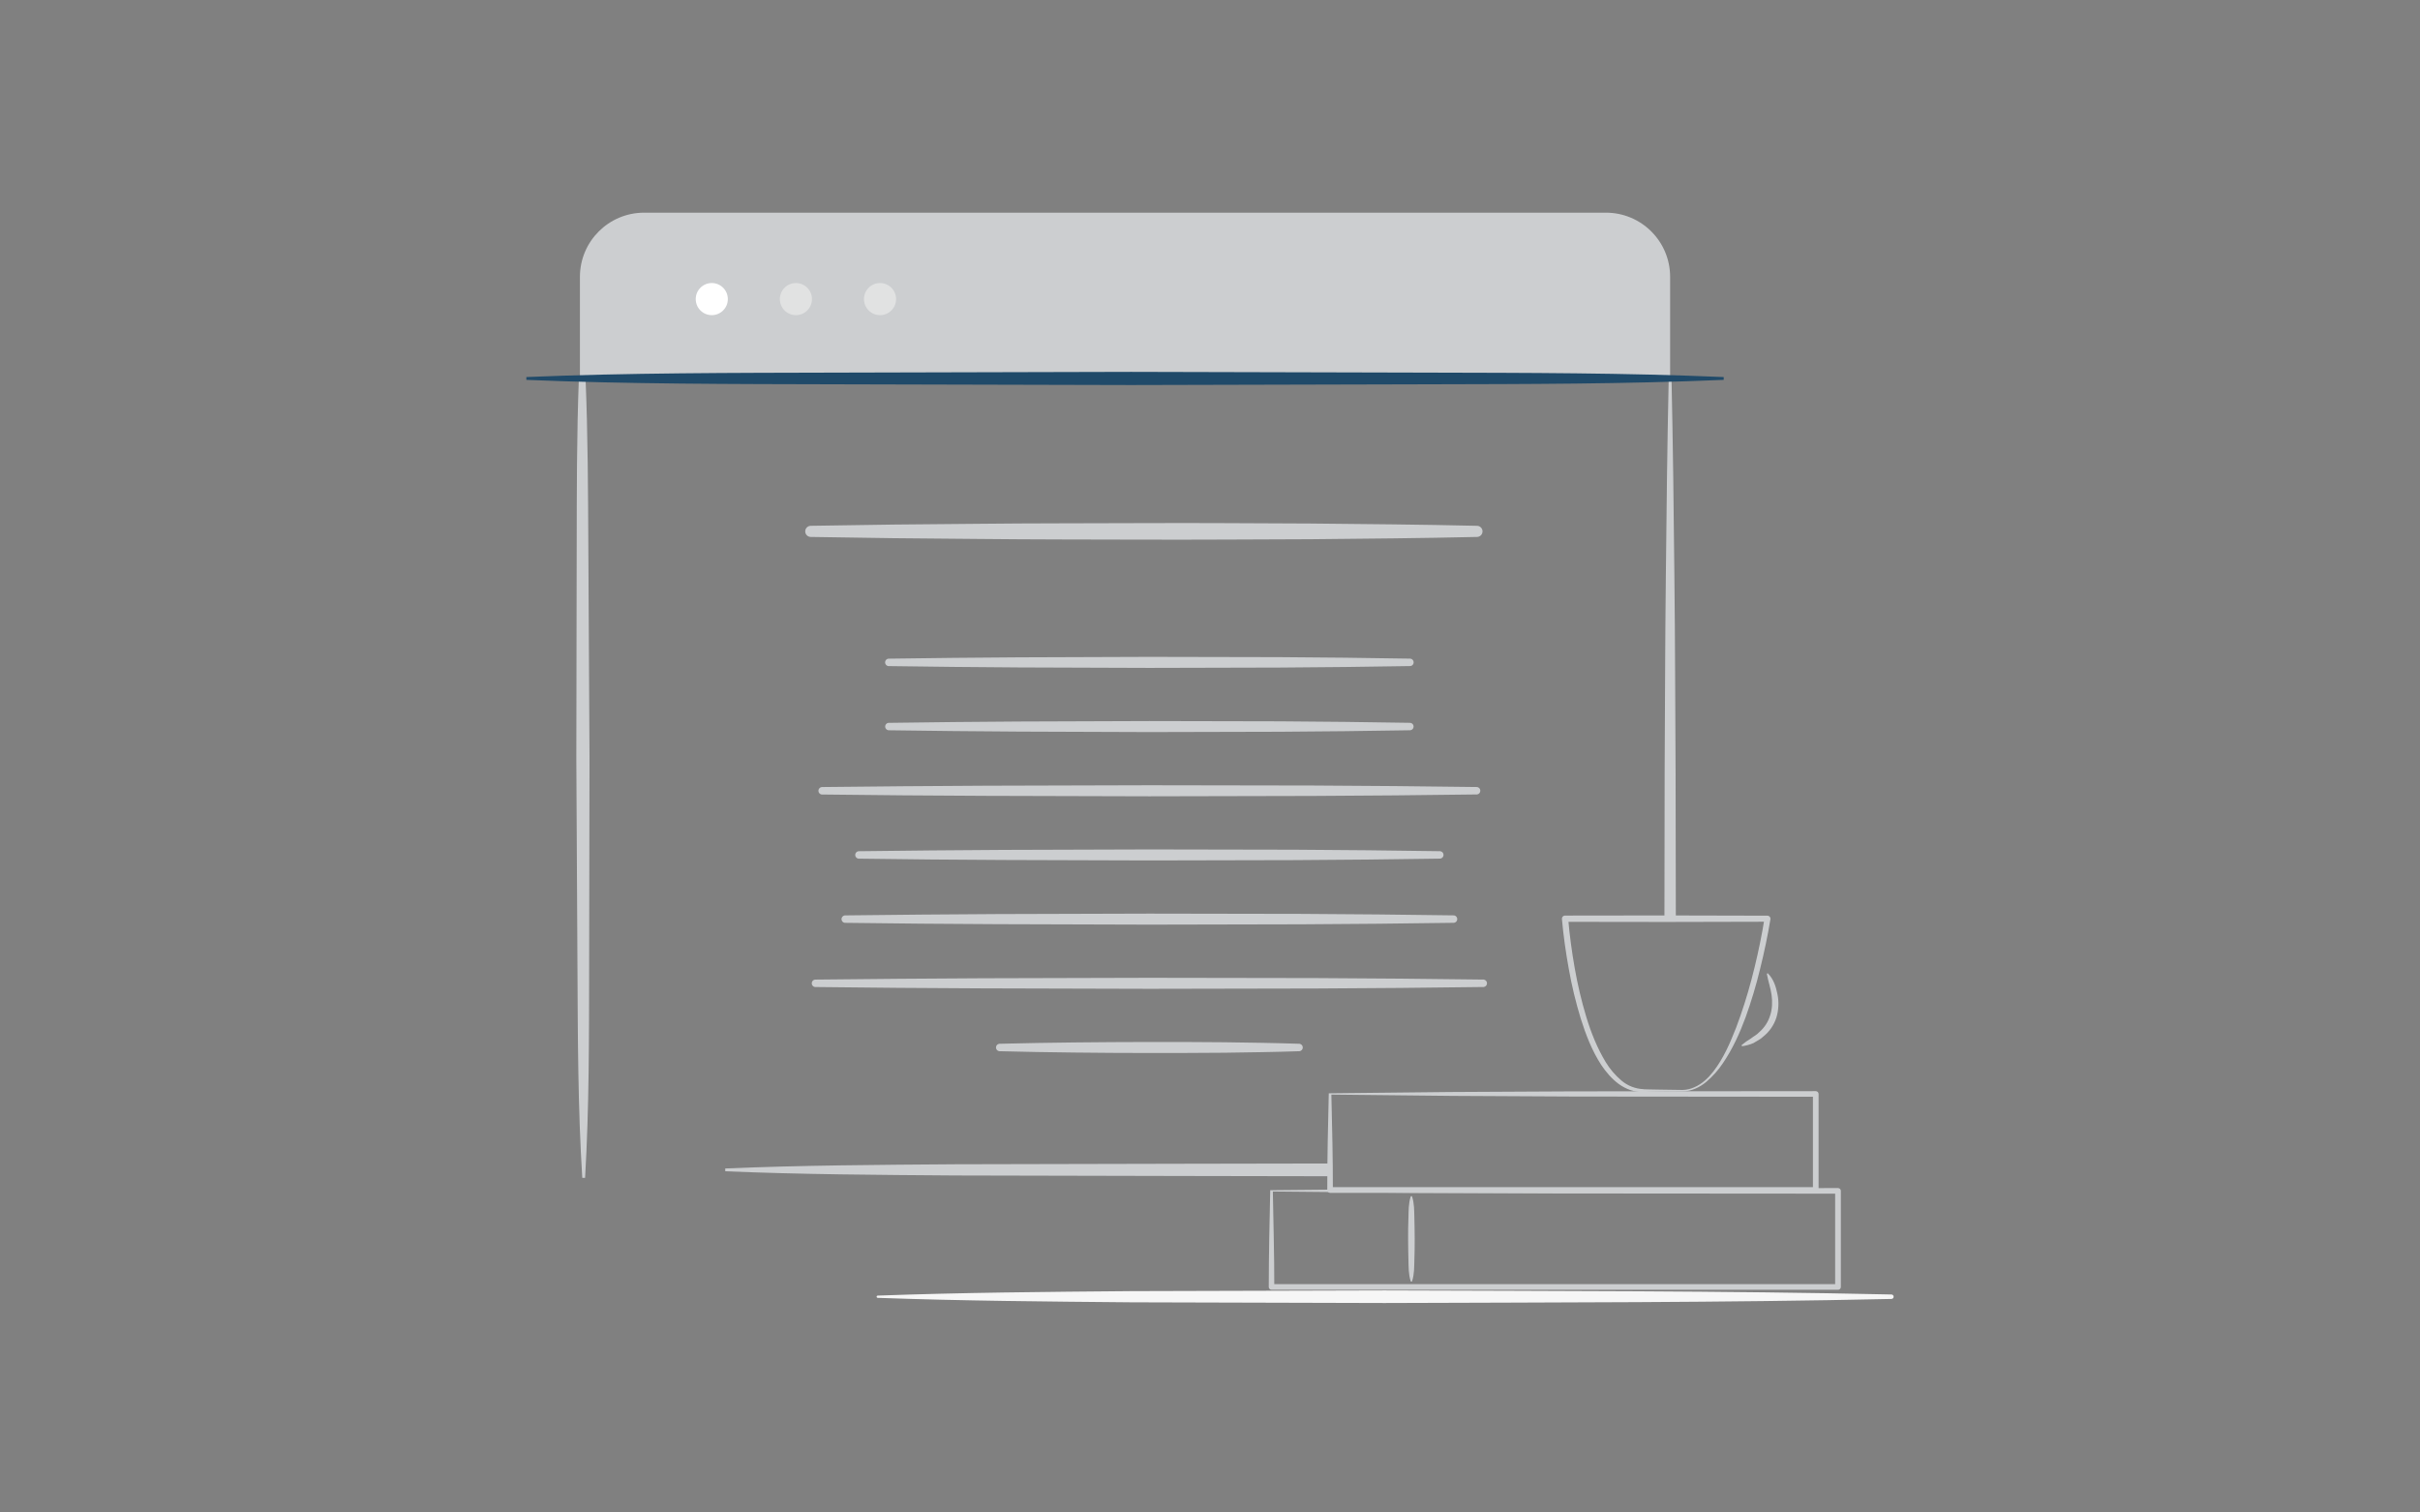 <?xml version="1.0" encoding="UTF-8"?>
<svg width="400px" height="250px" viewBox="0 0 400 250" version="1.1" xmlns="http://www.w3.org/2000/svg" xmlns:xlink="http://www.w3.org/1999/xlink">
    <rect x="0" y="0" width="400" height="250" fill="#808080" stroke="none"/>
    <!-- Generator: Sketch 54.1 (76490) - https://sketchapp.com -->
    <title>Slice 1</title>
    <desc>Created with Sketch.</desc>
    <g id="Page-1" stroke="none" stroke-width="1" fill="none" fill-rule="evenodd">
        <g id="type-blog" transform="translate(87, 35)" fill-rule="nonzero">
            <path d="M9.779,27.411 L8.685,27.411 C8.321,36.853 8.336,46.293 8.321,55.734 L8.26,90.388 L8.448,125.039 C8.508,136.59 8.524,148.135 9.243,159.691 L9.708,159.691 C10.385,148.139 10.359,136.595 10.378,125.038 L10.44,90.383 L10.248,55.73 C10.196,46.29 10.178,36.85 9.779,27.411 L9.779,27.411 Z M189.998,117.119 L189.958,92.962 C189.887,82.061 189.89,71.161 189.759,60.256 C189.654,49.356 189.522,38.454 189.285,27.549 L188.82,27.549 C188.583,38.449 188.451,49.351 188.346,60.256 C188.216,71.157 188.217,82.058 188.147,92.962 L188.112,117.238 C188.741,117.308 189.367,117.07 189.998,117.119 L189.998,117.119 Z M132.56,157.315 L108.95,157.357 L70.913,157.442 C58.233,157.535 45.555,157.606 32.875,158.136 L32.875,158.601 C45.555,159.132 58.233,159.203 70.913,159.296 L108.95,159.381 L132.511,159.423 C132.546,158.991 132.562,157.588 132.56,157.315 L132.56,157.315 Z" id="Shape" fill="#CCCED0"></path>
            <path d="M8.856,27.557 L8.856,10.764 C8.856,4.904 13.606,0.153 19.466,0.153 L178.444,0.153 C184.304,0.153 189.054,4.904 189.054,10.764 L189.054,27.557 L8.856,27.557 Z" id="Path" fill="#CCCED0"></path>
            <path d="M197.91,27.788 C181.586,28.486 165.261,28.481 148.937,28.521 L99.964,28.645 L50.991,28.521 C34.667,28.481 16.327,28.487 0.003,27.788 L0.003,27.323 C16.327,26.624 34.667,26.63 50.991,26.59 L99.964,26.466 L148.937,26.59 C165.261,26.63 181.586,26.624 197.91,27.323 L197.91,27.788 Z" id="Path" fill="#204A69"></path>
            <circle id="Oval" fill="#FFFFFF" cx="30.65" cy="14.437" r="2.654"></circle>
            <circle id="Oval" fill="#E1E2E2" cx="44.555" cy="14.437" r="2.654"></circle>
            <circle id="Oval" fill="#E1E2E2" cx="58.459" cy="14.437" r="2.654"></circle>
            <path d="M58.062,179.152 C72.027,178.645 85.99,178.532 99.955,178.411 L141.847,178.295 C169.774,178.405 197.702,178.343 225.631,178.968 C225.834,178.968 225.999,179.133 225.999,179.336 C225.999,179.539 225.834,179.704 225.631,179.704 C197.703,180.324 169.776,180.267 141.847,180.377 L99.955,180.261 C85.99,180.133 72.027,180.027 58.062,179.52 C57.968,179.511 57.895,179.431 57.895,179.336 C57.895,179.241 57.968,179.161 58.062,179.152 Z" id="Path" fill="#F6F6F6"></path>
            <g id="Group" transform="translate(46.037, 51.307)" fill="#CCCED0">
                <path d="M77.353,110.639 L77.353,110.746 L77.508,118.625 C77.544,121.229 77.603,123.818 77.59,126.41 L77.125,125.945 L170.759,125.945 L170.294,126.41 L170.294,110.529 L170.759,110.994 L124.119,110.959 L100.754,110.858 L77.353,110.639 Z M76.919,110.422 L77.029,110.422 L100.325,110.207 L123.778,110.106 L170.771,110.07 C171.028,110.07 171.236,110.279 171.236,110.535 L171.236,126.416 C171.236,126.673 171.028,126.881 170.771,126.881 L77.139,126.881 C76.882,126.881 76.674,126.673 76.674,126.416 C76.663,123.713 76.722,121.009 76.756,118.32 L76.919,110.422 Z" id="Shape"></path>
                <path d="M87.027,94.621 L87.027,94.728 C87.148,100.049 87.286,105.209 87.27,110.383 L86.805,109.918 L167.085,109.918 L166.62,110.383 L166.62,94.511 L167.085,94.976 L127.121,94.94 L107.093,94.835 L87.027,94.621 Z M86.595,94.404 L86.703,94.404 L106.663,94.191 L126.775,94.086 L167.091,94.05 C167.348,94.05 167.556,94.259 167.556,94.515 L167.556,110.396 C167.556,110.653 167.348,110.861 167.091,110.861 L86.813,110.861 C86.556,110.861 86.348,110.653 86.348,110.396 C86.337,105.023 86.474,99.635 86.595,94.404 L86.595,94.404 Z M100.368,111.479 C100.741,112.645 100.71,113.804 100.744,114.975 C100.778,116.145 100.785,117.3 100.796,118.47 C100.807,119.64 100.779,120.795 100.744,121.966 C100.708,123.136 100.744,124.291 100.368,125.461 C100.359,125.492 100.337,125.518 100.307,125.532 C100.278,125.547 100.244,125.549 100.213,125.539 C100.177,125.526 100.148,125.498 100.136,125.461 C99.762,124.295 99.795,123.136 99.761,121.966 C99.727,120.795 99.719,119.64 99.708,118.47 C99.697,117.3 99.725,116.145 99.761,114.975 C99.797,113.804 99.761,112.65 100.136,111.479 C100.152,111.43 100.199,111.397 100.251,111.397 C100.303,111.397 100.349,111.43 100.365,111.479 L100.368,111.479 Z" id="Shape"></path>
                <path d="M145.077,94.081 L141.321,94.122 C140.701,94.122 140.069,94.136 139.444,94.157 L138.505,94.184 L138.086,94.184 L138.086,93.728 L138.13,93.728 L138.595,93.716 L138.595,94.199 C137.144,94.247 135.696,93.719 134.53,92.868 C133.365,92.017 132.425,90.894 131.632,89.721 C130.082,87.336 129.07,84.682 128.231,82.017 C127.416,79.344 126.761,76.625 126.272,73.873 C125.773,71.126 125.38,68.374 125.131,65.579 C125.119,65.444 125.161,65.31 125.249,65.207 C125.336,65.103 125.461,65.039 125.596,65.028 L125.649,65.028 L142.378,65.007 L159.108,65.046 C159.239,65.046 159.363,65.098 159.455,65.191 C159.547,65.283 159.599,65.408 159.598,65.538 C159.6,65.565 159.6,65.591 159.598,65.618 C159.142,68.387 158.566,71.111 157.893,73.833 C157.236,76.551 156.432,79.232 155.484,81.864 C154.515,84.488 153.348,87.066 151.764,89.394 C150.985,90.572 150.041,91.633 148.962,92.544 C147.878,93.438 146.516,94.089 145.077,94.081 L145.077,94.081 Z M145.077,93.852 C146.447,93.829 147.728,93.185 148.755,92.302 C149.783,91.418 150.6,90.278 151.318,89.11 C152.023,87.929 152.639,86.696 153.161,85.423 C153.708,84.16 154.204,82.874 154.647,81.565 C155.554,78.957 156.32,76.294 156.972,73.607 C157.625,70.919 158.186,68.197 158.62,65.476 L159.11,66.047 L142.38,66.086 L125.65,66.064 L126.162,65.512 C126.394,68.246 126.771,70.995 127.247,73.707 C127.719,76.421 128.353,79.104 129.146,81.741 C129.941,84.376 130.97,86.934 132.371,89.254 C133.068,90.402 133.946,91.43 134.971,92.299 C135.99,93.162 137.267,93.662 138.601,93.72 L138.613,93.72 C138.747,93.723 138.853,93.834 138.85,93.967 C138.847,94.101 138.736,94.207 138.602,94.204 L138.137,94.191 L138.094,94.191 L138.094,93.736 L138.513,93.736 L139.452,93.762 C140.072,93.784 140.704,93.793 141.329,93.798 L145.077,93.852 Z M159.208,74.62 C160.127,75.55 160.511,76.79 160.758,78.03 C161.018,79.307 160.959,80.628 160.584,81.876 C160.185,83.134 159.416,84.242 158.378,85.057 L158.011,85.367 C157.881,85.46 157.741,85.537 157.606,85.623 C157.337,85.793 157.059,85.951 156.783,86.108 C156.202,86.358 155.59,86.528 154.963,86.613 C154.913,86.62 154.863,86.593 154.841,86.547 C154.819,86.5 154.83,86.445 154.867,86.41 L154.881,86.398 C155.344,86.009 155.839,85.66 156.36,85.355 C156.808,84.984 157.355,84.742 157.735,84.31 C158.589,83.575 159.218,82.614 159.549,81.537 C159.9,80.481 159.942,79.322 159.79,78.179 C159.638,77.037 159.237,75.935 159.015,74.72 L159.015,74.71 C159.006,74.659 159.032,74.608 159.078,74.584 C159.124,74.56 159.18,74.568 159.217,74.605 L159.208,74.62 Z" id="Shape"></path>
                <path d="M0.941,0.605 L14.713,0.398 L28.486,0.273 C37.668,0.172 46.849,0.202 56.032,0.158 C65.214,0.115 74.396,0.195 83.578,0.226 C92.761,0.313 101.942,0.395 111.124,0.605 C111.618,0.625 112.007,1.031 112.007,1.524 C112.007,2.018 111.618,2.424 111.124,2.444 C101.942,2.654 92.761,2.736 83.578,2.823 C74.396,2.852 65.214,2.919 56.032,2.891 C46.849,2.863 37.668,2.877 28.486,2.776 L14.713,2.651 L0.941,2.444 C0.447,2.424 0.058,2.018 0.058,1.524 C0.058,1.031 0.447,0.625 0.941,0.605 L0.941,0.605 Z M13.788,22.566 C20.98,22.467 28.174,22.381 35.366,22.344 L56.942,22.268 L78.52,22.313 L89.31,22.406 L100.1,22.561 C100.403,22.607 100.628,22.868 100.628,23.174 C100.628,23.481 100.403,23.741 100.1,23.787 L89.31,23.942 L78.52,24.035 L56.942,24.09 L35.363,24.014 C28.171,23.978 20.977,23.891 13.785,23.792 C13.482,23.746 13.257,23.486 13.257,23.179 C13.257,22.872 13.482,22.612 13.785,22.566 L13.788,22.566 Z M13.797,33.175 C20.988,33.075 28.18,32.99 35.371,32.953 L56.942,32.877 L78.516,32.922 L89.303,33.015 L100.089,33.17 C100.393,33.216 100.617,33.476 100.617,33.783 C100.617,34.09 100.393,34.35 100.089,34.396 L89.303,34.551 L78.516,34.644 L56.942,34.698 L35.371,34.619 C28.18,34.584 20.988,34.497 13.797,34.398 C13.494,34.352 13.27,34.091 13.27,33.785 C13.27,33.478 13.494,33.217 13.797,33.171 L13.797,33.175 Z M2.765,43.783 C11.795,43.68 20.825,43.606 29.854,43.562 L56.942,43.487 L84.031,43.532 L97.575,43.625 L111.12,43.78 C111.423,43.826 111.647,44.087 111.647,44.393 C111.647,44.7 111.423,44.96 111.12,45.006 L97.575,45.161 L84.031,45.254 L56.942,45.315 L29.853,45.239 C20.823,45.203 11.793,45.129 2.764,45.017 C2.461,44.971 2.236,44.711 2.236,44.404 C2.236,44.097 2.461,43.837 2.764,43.791 L2.765,43.783 Z M8.848,54.393 C16.864,54.29 24.88,54.216 32.896,54.172 L56.942,54.096 L80.99,54.141 L93.013,54.234 L105.037,54.389 C105.34,54.435 105.565,54.695 105.565,55.002 C105.565,55.308 105.34,55.569 105.037,55.615 L93.013,55.77 L80.99,55.863 L56.942,55.917 L32.894,55.841 C24.878,55.805 16.862,55.731 8.846,55.62 C8.543,55.574 8.319,55.313 8.319,55.007 C8.319,54.7 8.543,54.439 8.846,54.393 L8.848,54.393 Z M6.582,65.001 C14.976,64.897 23.369,64.823 31.762,64.779 L56.942,64.705 L82.123,64.749 L94.714,64.842 L107.305,64.997 C107.608,65.043 107.832,65.304 107.832,65.611 C107.832,65.917 107.608,66.178 107.305,66.224 L94.714,66.379 L82.123,66.472 L56.942,66.526 L31.761,66.45 C23.367,66.414 14.973,66.34 6.58,66.228 C6.277,66.182 6.053,65.922 6.053,65.615 C6.053,65.309 6.277,65.048 6.58,65.002 L6.582,65.001 Z M1.663,75.611 C10.877,75.507 20.09,75.434 29.304,75.389 L56.942,75.315 L84.583,75.36 L98.403,75.453 L112.223,75.608 C112.527,75.654 112.751,75.914 112.751,76.221 C112.751,76.527 112.527,76.788 112.223,76.834 L98.403,76.989 L84.583,77.082 L56.942,77.136 L29.301,77.06 C20.087,77.024 10.874,76.95 1.66,76.838 C1.357,76.793 1.133,76.532 1.133,76.225 C1.133,75.919 1.357,75.658 1.66,75.612 L1.663,75.611 Z M32.114,86.221 C36.253,86.122 40.39,86.037 44.529,85.999 C48.668,85.933 52.806,85.951 56.943,85.923 C61.08,85.896 65.221,85.948 69.358,85.968 C73.497,86.026 77.635,86.082 81.772,86.221 C82.075,86.267 82.3,86.527 82.3,86.834 C82.3,87.141 82.075,87.401 81.772,87.447 C77.634,87.587 73.497,87.642 69.358,87.7 C65.219,87.72 61.08,87.763 56.943,87.745 C52.806,87.726 48.666,87.735 44.529,87.669 C40.39,87.633 36.251,87.546 32.114,87.447 C31.811,87.401 31.587,87.141 31.587,86.834 C31.587,86.527 31.811,86.267 32.114,86.221 L32.114,86.221 Z" id="Shape"></path>
            </g>
        </g>
    </g>
</svg>